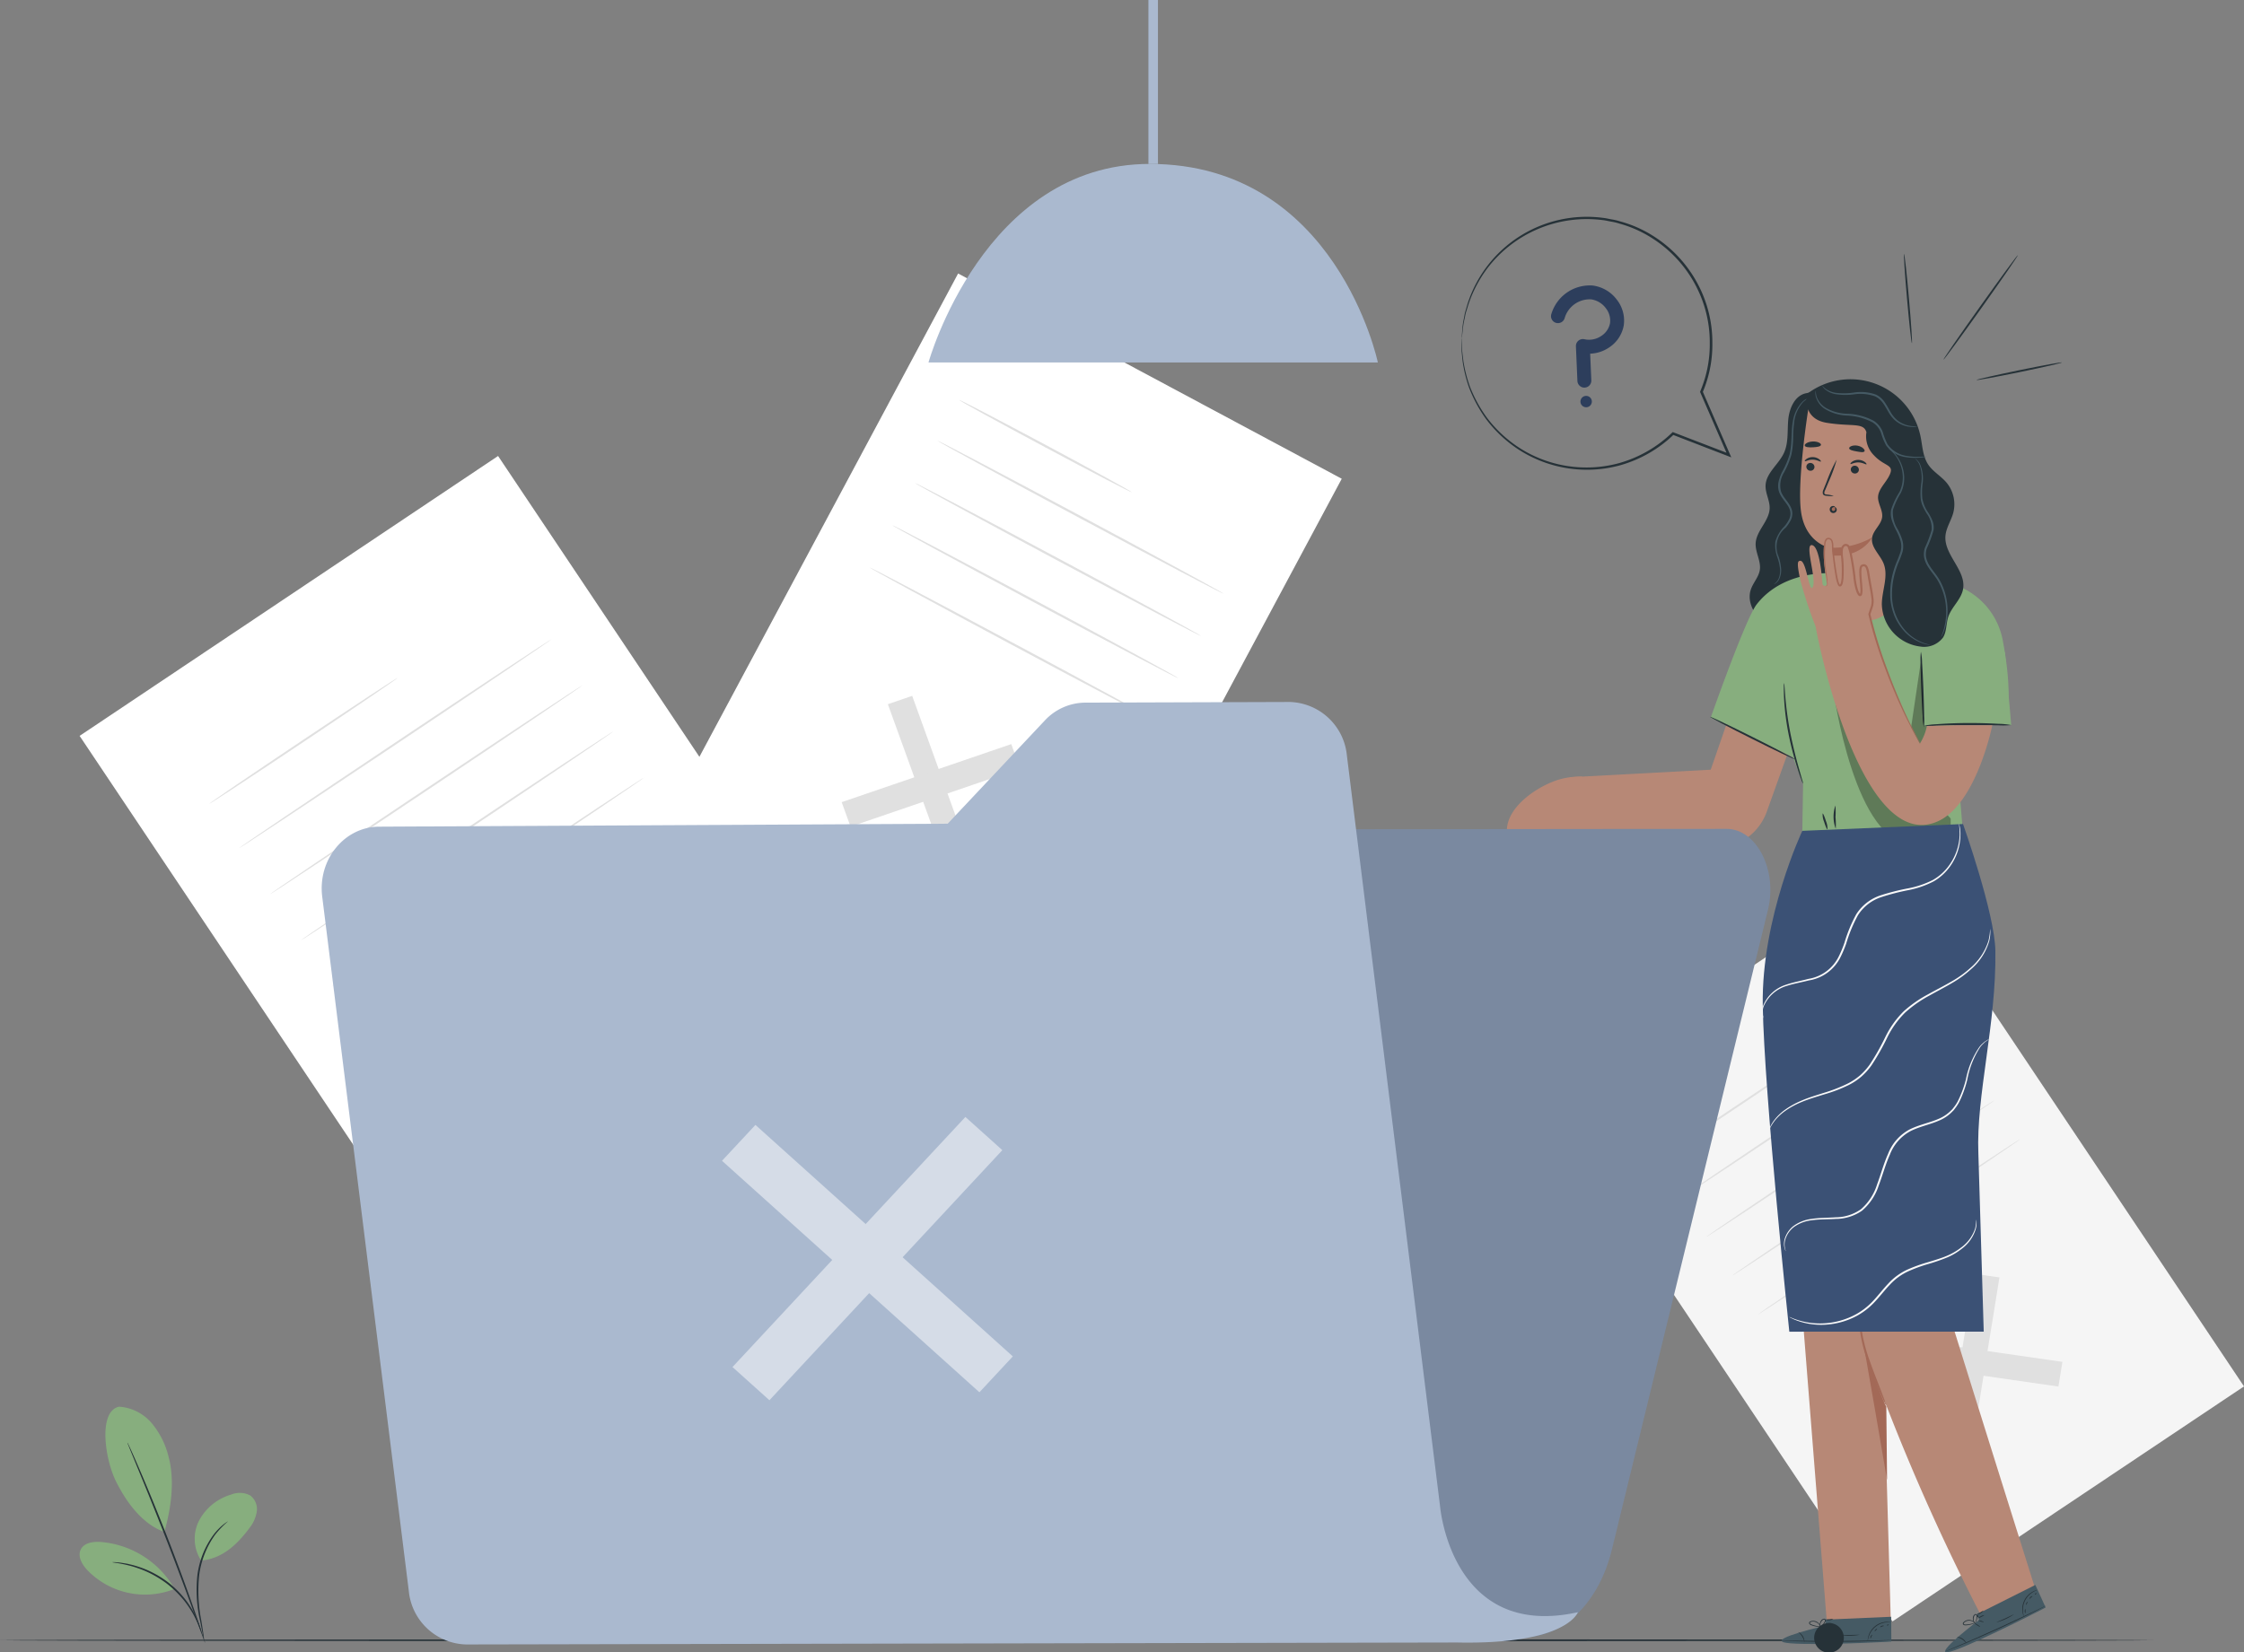 <svg xmlns="http://www.w3.org/2000/svg" width="385.159" height="283.683"><rect width="100%" height="100%" fill="#808080" stroke="none"/><g data-name="Group 25313"><g data-name="Group 25083"><g data-name="Group 25067"><path fill="#fff" d="m13.664 126.343 71.825-48.056 70.76 105.759-71.825 48.056z" data-name="Rectangle 12009"/></g><g data-name="Group 25070"><g data-name="Group 25068"><path fill="#e0e0e0" d="m119.143 179.06-.815 5.046-35.714-5.145.815-5.046z" data-name="Path 15813"/></g><g data-name="Group 25069"><path fill="#e0e0e0" d="m101.161 161.06 5.125.738-5.682 35.163-5.125-.738z" data-name="Path 15814"/></g></g><g data-name="Group 25074"><g data-name="Group 25073"><path fill="#e0e0e0" d="M68.266 116.367c.051.077-7.149 4.982-16.079 10.955s-16.215 10.756-16.266 10.679 7.147-4.981 16.081-10.956 16.212-10.758 16.264-10.678z" data-name="Path 15816"/></g></g><g data-name="Group 25076"><g data-name="Group 25075"><path fill="#e0e0e0" d="M94.686 109.735c.051.077-11.921 8.174-26.738 18.084s-26.874 17.886-26.925 17.809 11.918-8.172 26.74-18.086 26.872-17.883 26.923-17.807z" data-name="Path 15817"/></g></g><g data-name="Group 25078"><g data-name="Group 25077"><path fill="#e0e0e0" d="M99.982 117.653c.051.077-11.921 8.174-26.738 18.084s-26.874 17.886-26.925 17.809 11.918-8.172 26.74-18.086 26.872-17.883 26.923-17.807z" data-name="Path 15818"/></g></g><g data-name="Group 25080"><g data-name="Group 25079"><path fill="#e0e0e0" d="M105.278 125.571c.051.077-11.921 8.174-26.738 18.084s-26.874 17.886-26.925 17.809 11.918-8.172 26.74-18.086 26.872-17.883 26.923-17.807z" data-name="Path 15819"/></g></g><g data-name="Group 25082"><g data-name="Group 25081"><path fill="#e0e0e0" d="M110.574 133.487c.051.076-11.921 8.174-26.738 18.084s-26.874 17.886-26.925 17.809 11.918-8.172 26.74-18.086 26.872-17.882 26.923-17.807z" data-name="Path 15820"/></g></g></g><g data-name="Group 25100"><g data-name="Group 25084"><path fill="#f5f5f5" d="m265.401 189.543 60.336-40.356 59.423 88.842-60.336 40.356z" data-name="Rectangle 12010"/></g><g data-name="Group 25087"><g data-name="Group 25085"><path fill="#e0e0e0" d="m353.988 233.817-.685 4.238-29.993-4.321.685-4.238z" data-name="Path 15821"/></g><g data-name="Group 25086"><path fill="#e0e0e0" d="m338.883 218.7 4.3.62-4.772 29.531-4.3-.62z" data-name="Path 15822"/></g></g><g data-name="Group 25091"><g data-name="Group 25090"><path fill="#e0e0e0" d="M311.257 181.166c.051.076-5.989 4.206-13.489 9.222s-13.624 9.023-13.675 8.946 5.987-4.205 13.49-9.223 13.622-9.024 13.674-8.945z" data-name="Path 15824"/></g></g><g data-name="Group 25093"><g data-name="Group 25092"><path fill="#e0e0e0" d="M333.443 175.596c.051.076-10 6.887-22.44 15.21s-22.577 15.01-22.628 14.934 9.995-6.886 22.443-15.212 22.576-15.009 22.625-14.932z" data-name="Path 15825"/></g></g><g data-name="Group 25095"><g data-name="Group 25094"><path fill="#e0e0e0" d="M337.893 182.245c.051.077-10 6.888-22.44 15.21s-22.577 15.011-22.628 14.934 9.995-6.885 22.442-15.211 22.576-15.009 22.626-14.933z" data-name="Path 15826"/></g></g><g data-name="Group 25097"><g data-name="Group 25096"><path fill="#e0e0e0" d="M342.343 188.895c.051.077-10 6.887-22.441 15.21s-22.576 15.011-22.627 14.934 9.994-6.886 22.442-15.211 22.572-15.009 22.626-14.933z" data-name="Path 15827"/></g></g><g data-name="Group 25099"><g data-name="Group 25098"><path fill="#e0e0e0" d="M346.788 195.545c.051.076-10 6.887-22.44 15.21s-22.576 15.01-22.628 14.934 9.995-6.886 22.443-15.212 22.574-15.009 22.625-14.932z" data-name="Path 15828"/></g></g></g><g data-name="Group 25117"><g data-name="Group 25101"><path fill="#fff" d="m164.45 46.959 65.847 35.238-51.887 96.957-65.846-35.238z" data-name="Rectangle 12011"/></g><g data-name="Group 25104"><g data-name="Group 25102"><path fill="#e0e0e0" d="m167.17 148.78-4.177 1.43-10.6-29.308 4.177-1.43z" data-name="Path 15829"/></g><g data-name="Group 25103"><path fill="#e0e0e0" d="m173.573 127.754 1.521 4.206-29.107 9.968-1.521-4.206z" data-name="Path 15830"/></g></g><g data-name="Group 25108"><g data-name="Group 25107"><path fill="#e0e0e0" d="M194.255 84.512c-.052.1-6.729-3.374-14.912-7.75s-14.778-8-14.727-8.1 6.728 3.374 14.914 7.752 14.777 8.002 14.725 8.098z" data-name="Path 15832"/></g></g><g data-name="Group 25110"><g data-name="Group 25109"><path fill="#e0e0e0" d="M210.052 101.949c-.051.1-11.1-5.713-24.679-12.974s-24.546-13.228-24.494-13.325 11.1 5.712 24.681 12.976 24.544 13.227 24.492 13.323z" data-name="Path 15833"/></g></g><g data-name="Group 25112"><g data-name="Group 25111"><path fill="#e0e0e0" d="M206.172 109.205c-.052.1-11.1-5.713-24.679-12.975s-24.546-13.228-24.495-13.324 11.1 5.712 24.682 12.975 24.544 13.227 24.492 13.324z" data-name="Path 15834"/></g></g><g data-name="Group 25114"><g data-name="Group 25113"><path fill="#e0e0e0" d="M202.292 116.46c-.052.1-11.1-5.713-24.679-12.974s-24.547-13.228-24.495-13.325 11.1 5.712 24.681 12.976 24.544 13.227 24.493 13.323z" data-name="Path 15835"/></g></g><g data-name="Group 25116"><g data-name="Group 25115"><path fill="#e0e0e0" d="M198.411 123.716c-.051.1-11.1-5.713-24.679-12.975s-24.546-13.228-24.495-13.324 11.1 5.712 24.682 12.975 24.544 13.227 24.492 13.324z" data-name="Path 15836"/></g></g></g><path d="M197.102 0h1.654v28.161h-1.654z" data-name="Rectangle 12012" opacity=".2"/><g data-name="Group 25120"><g data-name="Group 25119"><g data-name="Group 25118"><path fill="#aab9cf" d="M159.365 62.228h77.129s-7.122-34.085-39.151-34.085c-28.485 0-37.978 34.085-37.978 34.085z" data-name="Path 15837"/></g></g><path fill="#aab9cf" d="M197.102 0h1.654v28.161h-1.654z" data-name="Rectangle 12013"/></g><g data-name="Group 25122"><g data-name="Group 25121"><path fill="#263238" d="M369.654 281.613c0 .092-82.756.166-184.818.166-102.1 0-184.836-.074-184.836-.166s82.739-.167 184.836-.167c102.062 0 184.818.075 184.818.167z" data-name="Path 15838"/></g></g><g data-name="Group 25132"><g data-name="Group 25123"><path fill="#87ae7e" d="M20.459 241.514a8.069 8.069 0 0 1 5.624 2.88 14.244 14.244 0 0 1 2.864 5.77c1.083 4.049.417 8.827-.738 12.856-4.383-1.567-7.086-6.241-8.308-8.7-1.932-3.884-3.064-12.077.558-12.807" data-name="Path 15839"/></g><g data-name="Group 25124"><path fill="#87ae7e" d="M34.516 267.927a6.886 6.886 0 0 1-.322-6.906 9.141 9.141 0 0 1 5.507-4.426 3.854 3.854 0 0 1 3.241.155 2.942 2.942 0 0 1 1.133 2.761 5.976 5.976 0 0 1-1.26 2.833c-2.132 2.885-4.724 5.287-8.3 5.583" data-name="Path 15840"/></g><g data-name="Group 25126"><g data-name="Group 25125"><path fill="#263238" d="M34.999 281.456a4.718 4.718 0 0 1-.2-.841l-.451-2.307a24.174 24.174 0 0 1-.48-7.75 14.8 14.8 0 0 1 2.875-7.183 10.05 10.05 0 0 1 1.663-1.68 6.038 6.038 0 0 1 .522-.375c.122-.081.189-.119.195-.11a15.721 15.721 0 0 0-2.209 2.3 15.265 15.265 0 0 0-2.745 7.093 26.059 26.059 0 0 0 .39 7.672c.157.979.284 1.774.356 2.325a4.579 4.579 0 0 1 .084.856z" data-name="Path 15841"/></g></g><g data-name="Group 25128"><g data-name="Group 25127"><path fill="#263238" d="M21.872 247.676a1.784 1.784 0 0 1 .177.332l.451.976c.388.85.932 2.086 1.592 3.62 1.321 3.066 3.086 7.328 4.928 12.078s3.412 9.09 4.5 12.245c.547 1.577.978 2.857 1.265 3.746l.324 1.025a1.745 1.745 0 0 1 .094.364 1.79 1.79 0 0 1-.152-.344c-.1-.26-.223-.594-.378-1.007l-1.355-3.713c-1.143-3.135-2.744-7.458-4.585-12.207s-3.573-9.018-4.843-12.1l-1.5-3.656c-.164-.409-.3-.74-.4-1a1.788 1.788 0 0 1-.118-.359z" data-name="Path 15842"/></g></g><g data-name="Group 25129"><path fill="#87ae7e" d="M29.796 272.505a16.107 16.107 0 0 0-12.5-7.766c-1.295-.094-2.854.124-3.432 1.287s.2 2.545 1.078 3.5a13.76 13.76 0 0 0 14.9 3.327" data-name="Path 15843"/></g><g data-name="Group 25131"><g data-name="Group 25130"><path fill="#263238" d="M19.269 268.208a4.062 4.062 0 0 1 .812.03 7.749 7.749 0 0 1 .946.109c.365.068.79.108 1.242.234a14.256 14.256 0 0 1 1.477.41 16.021 16.021 0 0 1 1.646.626 17.911 17.911 0 0 1 3.469 2.056 17.6 17.6 0 0 1 2.867 2.837 15.33 15.33 0 0 1 1.01 1.444 13.051 13.051 0 0 1 .751 1.337 11.838 11.838 0 0 1 .516 1.154 7.255 7.255 0 0 1 .322.9 4.165 4.165 0 0 1 .211.784c-.065.022-.376-1.1-1.24-2.736a13.906 13.906 0 0 0-.772-1.3 16.273 16.273 0 0 0-1.016-1.4 18.188 18.188 0 0 0-2.835-2.771 18.607 18.607 0 0 0-3.4-2.042 16.687 16.687 0 0 0-1.611-.642 15.082 15.082 0 0 0-1.448-.44c-1.795-.463-2.954-.524-2.947-.59z" data-name="Path 15844"/></g></g></g><g data-name="Group 25298"><g data-name="Group 25136"><g data-name="Group 25133"><path fill="#263238" d="M309.913 67.533c-1.883.434-2.8 2.6-2.978 4.523s.067 3.956-.741 5.71c-.909 1.976-3.081 3.432-3.153 5.605-.045 1.325.742 2.571.7 3.9-.062 2.177-2.282 3.822-2.4 6-.084 1.565.959 3.068.708 4.615-.2 1.2-1.133 2.154-1.529 3.308-.791 2.3.79 4.832 2.849 6.127a9.336 9.336 0 0 0 13.6-4.346c1.139-2.766.89-5.879.642-8.859q-1.156-13.932-1.719-27.9" data-name="Path 15845"/></g><g data-name="Group 25135"><g data-name="Group 25134"><path fill="#455a64" d="M304.443 100.308a2.249 2.249 0 0 0 .86-1.023 3.632 3.632 0 0 0 .22-1.563 8.711 8.711 0 0 0-.467-2.073 5.914 5.914 0 0 1-.335-2.625 6 6 0 0 1 1.526-2.621 5.834 5.834 0 0 0 .865-1.314 2.128 2.128 0 0 0 .1-1.535c-.331-1.046-1.356-1.816-1.826-3.023a3.264 3.264 0 0 1-.1-1.868 7.571 7.571 0 0 1 .618-1.676 14.379 14.379 0 0 0 1.272-3.013c.449-2.031.24-3.97.545-5.562A6.177 6.177 0 0 1 309.34 69a3.657 3.657 0 0 1 .846-.6 1.512 1.512 0 0 1 .339-.127 5.157 5.157 0 0 0-1.093.822 6.229 6.229 0 0 0-1.478 3.359 20.778 20.778 0 0 0-.178 2.587 15.811 15.811 0 0 1-.3 3.006 14.321 14.321 0 0 1-1.276 3.083 4.21 4.21 0 0 0-.5 3.287c.407 1.091 1.438 1.865 1.825 3.042a2.439 2.439 0 0 1-.119 1.76 6.092 6.092 0 0 1-.918 1.381 4.2 4.2 0 0 0-1.2 4.987 8.549 8.549 0 0 1 .427 2.13 3.659 3.659 0 0 1-.287 1.623 1.941 1.941 0 0 1-.656.808 1.053 1.053 0 0 1-.329.16z" data-name="Path 15846"/></g></g></g><path fill="#b78876" d="m299.406 115.487-5.78 16.662-24.1 1.292-4.019 8.943 25.163 2.546a9.507 9.507 0 0 0 12.582-5.579l6.715-18.745z" data-name="Path 15847"/><g data-name="Group 25141"><g data-name="Group 25139"><g data-name="Group 25137"><path fill="#b78876" d="M349.26 272.565s-17.663-56.1-18.038-57.921c-.339-1.647 6.41-42.018 7.26-52.466l-23.866.89v.174l-10.144.562 9.085 114.734h10.983l-1.089-38.065a370.668 370.668 0 0 0 16.478 36.71z" data-name="Path 15848"/></g><g data-name="Group 25138"><path fill="#a36957" d="M323.897 254.116c.01-.349-.133-12.754-.133-12.754-.137.742-4.21-10.771-4.112-11.471.051-.363 4.245 24.225 4.245 24.225z" data-name="Path 15849"/></g></g><g data-name="Group 25140"><path fill="#a36957" d="M319.188 224.44a2.591 2.591 0 0 0-.071.7 18.717 18.717 0 0 0 .015 1.9c.015.4.057.841.109 1.312s.125.973.233 1.494a25.669 25.669 0 0 0 .9 3.343c.8 2.32 1.678 4.35 2.3 5.823l.765 1.735a2.6 2.6 0 0 0 .325.618 2.561 2.561 0 0 0-.194-.671 64.953 64.953 0 0 0-.657-1.778c-.563-1.5-1.4-3.544-2.195-5.844a28.859 28.859 0 0 1-.914-3.292c-.116-.512-.191-1.006-.263-1.467s-.12-.895-.152-1.292a36.386 36.386 0 0 1-.13-1.884 2.607 2.607 0 0 0-.071-.697z" data-name="Path 15850"/></g></g><g data-name="Group 25173"><g data-name="Group 25172"><g data-name="Group 25143"><g data-name="Group 25142"><path fill="#455a64" d="M313.349 279.104v-1.032l11.249-.49.031 4.255-.694.047c-3.088.18-15.713.7-17.78.082-2.312-.692 7.194-2.862 7.194-2.862z" data-name="Path 15851"/></g></g><g data-name="Group 25145"><g data-name="Group 25144"><path fill="#263238" d="M324.782 281.579a1.015 1.015 0 0 1-.192.022l-.553.035-2.034.1a197.742 197.742 0 0 1-13.434.059l-2.034-.077-.553-.031a1.124 1.124 0 0 1-.192-.019.922.922 0 0 1 .193-.008h.554l2.035.034c1.718.029 4.092.055 6.715.044s4.995-.059 6.713-.1l2.035-.052.554-.009a1.15 1.15 0 0 1 .193.002z" data-name="Path 15852"/></g></g><g data-name="Group 25147"><g data-name="Group 25146"><path fill="#263238" d="M309.705 281.942a2.96 2.96 0 0 0-1.08-1.746 1.808 1.808 0 0 1 1.08 1.746z" data-name="Path 15853"/></g></g><g data-name="Group 25149"><g data-name="Group 25148"><path fill="#263238" d="M313.001 280.254c-.031.021-.19-.171-.354-.428s-.272-.481-.24-.5.19.172.354.428.272.48.24.5z" data-name="Path 15854"/></g></g><g data-name="Group 25151"><g data-name="Group 25150"><path fill="#263238" d="M313.906 279.772c-.025.028-.2-.089-.4-.262s-.33-.335-.3-.363.2.089.4.262.325.335.3.363z" data-name="Path 15855"/></g></g><g data-name="Group 25153"><g data-name="Group 25152"><path fill="#263238" d="M314.475 278.713a2.546 2.546 0 1 1-.586-.059 1.345 1.345 0 0 1 .586.059z" data-name="Path 15856"/></g></g><g data-name="Group 25155"><g data-name="Group 25154"><path fill="#263238" d="M314.669 277.968a1.143 1.143 0 0 1-.651.192 1.13 1.13 0 0 1-.673-.088 3.689 3.689 0 0 1 .662-.048 3.606 3.606 0 0 1 .662-.056z" data-name="Path 15857"/></g></g><g data-name="Group 25157"><g data-name="Group 25156"><path fill="#263238" d="M312.618 279.279a2.044 2.044 0 0 1-.719 0 4.2 4.2 0 0 1-.767-.165 2.1 2.1 0 0 1-.438-.18.383.383 0 0 1-.179-.222.283.283 0 0 1 .108-.288 1.317 1.317 0 0 1 1.632.38 1.281 1.281 0 0 1 .236.479.393.393 0 0 1 .02.194 2.023 2.023 0 0 0-.33-.612 1.286 1.286 0 0 0-.616-.4 1.111 1.111 0 0 0-.857.061c-.114.085-.069.219.059.294a2.162 2.162 0 0 0 .4.172 5.137 5.137 0 0 0 .742.19c.434.076.709.075.709.097z" data-name="Path 15858"/></g></g><g data-name="Group 25159"><g data-name="Group 25158"><path fill="#263238" d="M312.432 279.316a.712.712 0 0 1-.085-.5 1.185 1.185 0 0 1 .196-.529.72.72 0 0 1 .6-.368.285.285 0 0 1 .223.331.8.8 0 0 1-.121.322 2.163 2.163 0 0 1-.338.436 1.05 1.05 0 0 1-.411.293c-.012-.018.143-.13.341-.358a2.52 2.52 0 0 0 .3-.433c.1-.152.165-.425-.016-.458-.18-.016-.363.164-.472.308a1.17 1.17 0 0 0-.2.468 2.618 2.618 0 0 0-.017.488z" data-name="Path 15859"/></g></g><g data-name="Group 25161"><g data-name="Group 25160"><path fill="#263238" d="M324.543 278.518c0 .025-.321-.03-.827.032a3.508 3.508 0 0 0-2.923 2.347c-.169.481-.184.8-.21.8a.673.673 0 0 1 0-.226 2.939 2.939 0 0 1 .12-.6 3.4 3.4 0 0 1 3.005-2.413 2.91 2.91 0 0 1 .615.014.658.658 0 0 1 .22.046z" data-name="Path 15860"/></g></g><g data-name="Group 25163"><g data-name="Group 25162"><path fill="#263238" d="M319.155 280.687a9.2 9.2 0 0 1-3.271.017c0-.039.735.009 1.636 0s1.631-.056 1.635-.017z" data-name="Path 15861"/></g></g><g data-name="Group 25165"><g data-name="Group 25164"><path fill="#263238" d="M321.343 280.664c.027.027-.059.155-.133.323s-.115.317-.153.315-.059-.177.029-.37.238-.295.257-.268z" data-name="Path 15862"/></g></g><g data-name="Group 25167"><g data-name="Group 25166"><path fill="#263238" d="M322.171 279.632c.027.026-.045.143-.16.261s-.231.192-.258.166.045-.143.161-.261.229-.192.257-.166z" data-name="Path 15863"/></g></g><g data-name="Group 25169"><g data-name="Group 25168"><path fill="#263238" d="M323.352 279.158c-.008.038-.156.037-.32.1s-.283.147-.312.122.063-.181.268-.25.375-.007.364.028z" data-name="Path 15864"/></g></g><g data-name="Group 25171"><g data-name="Group 25170"><path fill="#263238" d="M324.193 278.933c.014.035-.05.092-.143.129s-.179.037-.192 0 .05-.093.143-.129.179-.035.192 0z" data-name="Path 15865"/></g></g></g></g><g data-name="Group 25205"><g data-name="Group 25204"><g data-name="Group 25175"><g data-name="Group 25174"><path fill="#455a64" d="m339.706 278.112-.427-.94 10.064-5.055 1.771 3.869-.614.327c-2.743 1.429-14.047 7.076-16.186 7.358-2.388.316 5.392-5.559 5.392-5.559z" data-name="Path 15866"/></g></g><g data-name="Group 25177"><g data-name="Group 25176"><path fill="#263238" d="M351.15 275.687a1.08 1.08 0 0 1-.167.1l-.489.259-1.817.919c-1.539.766-3.68 1.8-6.068 2.881s-4.574 2.02-6.163 2.676l-1.888.763-.517.2a1.071 1.071 0 0 1-.183.061 1.044 1.044 0 0 1 .173-.086l.507-.222 1.871-.8c1.579-.677 3.755-1.626 6.144-2.71s4.532-2.1 6.082-2.844l1.835-.881.5-.235a.913.913 0 0 1 .18-.081z" data-name="Path 15867"/></g></g><g data-name="Group 25179"><g data-name="Group 25178"><path fill="#263238" d="M337.543 282.193a4.623 4.623 0 0 0-.747-.727 4.559 4.559 0 0 0-.953-.423 1.807 1.807 0 0 1 1.7 1.15z" data-name="Path 15868"/></g></g><g data-name="Group 25181"><g data-name="Group 25180"><path fill="#263238" d="M339.86 279.304c-.021.031-.244-.079-.5-.246s-.445-.327-.424-.359.243.079.5.246.444.327.424.359z" data-name="Path 15869"/></g></g><g data-name="Group 25183"><g data-name="Group 25182"><path fill="#263238" d="M340.487 278.493c-.011.036-.221 0-.468-.077s-.438-.17-.427-.206.221 0 .468.077.439.17.427.206z" data-name="Path 15870"/></g></g><g data-name="Group 25185"><g data-name="Group 25184"><path fill="#263238" d="M340.573 277.294c.016.034-.209.173-.5.309a1.315 1.315 0 0 1-.559.186c-.016-.034.209-.172.5-.309a1.332 1.332 0 0 1 .559-.186z" data-name="Path 15871"/></g></g><g data-name="Group 25187"><g data-name="Group 25186"><path fill="#263238" d="M340.443 276.535c.026.025-.181.259-.515.441a1.13 1.13 0 0 1-.65.2 3.754 3.754 0 0 1 .585-.315 3.545 3.545 0 0 1 .58-.326z" data-name="Path 15872"/></g></g><g data-name="Group 25189"><g data-name="Group 25188"><path fill="#263238" d="M339.111 278.571a2.076 2.076 0 0 1-.657.293 4.167 4.167 0 0 1-.767.162 2.085 2.085 0 0 1-.474.017.388.388 0 0 1-.254-.13.284.284 0 0 1-.02-.307 1.32 1.32 0 0 1 1.645-.322 1.3 1.3 0 0 1 .412.34c.077.1.1.165.1.169a2.034 2.034 0 0 0-.552-.423 1.3 1.3 0 0 0-.724-.11 1.116 1.116 0 0 0-.757.407c-.069.124.027.228.174.245a2.237 2.237 0 0 0 .44-.01 4.959 4.959 0 0 0 .754-.13c.421-.109.671-.221.68-.201z" data-name="Path 15873"/></g></g><g data-name="Group 25191"><g data-name="Group 25190"><path fill="#263238" d="M338.956 278.68a.7.7 0 0 1-.282-.42 1.192 1.192 0 0 1-.038-.56.723.723 0 0 1 .394-.581c.161-.049.536.274.562.395s-.19.058-.2.159a2.191 2.191 0 0 1-.129.537 1.036 1.036 0 0 1-.255.435c-.019-.011.077-.177.164-.466a2.47 2.47 0 0 0 .1-.518c.027-.179-.024-.455-.2-.411s-.264.3-.3.474a1.187 1.187 0 0 0 .007.51 2.517 2.517 0 0 0 .177.446z" data-name="Path 15874"/></g></g><g data-name="Group 25193"><g data-name="Group 25192"><path fill="#263238" d="M349.677 272.987c.008.024-.3.1-.74.368a3.5 3.5 0 0 0-1.706 3.338c.043.508.161.808.137.816a.64.64 0 0 1-.094-.206 2.942 2.942 0 0 1-.138-.6 3.4 3.4 0 0 1 1.753-3.432 2.9 2.9 0 0 1 .567-.239.639.639 0 0 1 .221-.045z" data-name="Path 15875"/></g></g><g data-name="Group 25195"><g data-name="Group 25194"><path fill="#263238" d="M345.651 277.178a9.154 9.154 0 0 1-2.976 1.356c-.013-.037.673-.293 1.492-.668s1.464-.722 1.484-.688z" data-name="Path 15876"/></g></g><g data-name="Group 25197"><g data-name="Group 25196"><path fill="#263238" d="M347.643 276.258c.036.014.009.166.011.35s.025.335-.011.349-.126-.137-.125-.349.091-.364.125-.35z" data-name="Path 15877"/></g></g><g data-name="Group 25199"><g data-name="Group 25198"><path fill="#263238" d="M347.97 274.98c.035.013.017.149-.04.3s-.131.27-.166.257-.018-.149.039-.3.132-.27.167-.257z" data-name="Path 15878"/></g></g><g data-name="Group 25201"><g data-name="Group 25200"><path fill="#263238" d="M348.853 274.063c.009.038-.127.1-.253.219s-.2.249-.235.238-.016-.19.142-.337.342-.156.346-.12z" data-name="Path 15879"/></g></g><g data-name="Group 25203"><g data-name="Group 25202"><path fill="#263238" d="M349.529 273.513c.026.027-.008.106-.078.177s-.148.107-.175.081.008-.105.078-.176.148-.108.175-.082z" data-name="Path 15880"/></g></g></g></g><g data-name="Group 25228"><g data-name="Group 25218"><g data-name="Group 25217"><g data-name="Group 25210"><g data-name="Group 25209"><g data-name="Group 25208"><g data-name="Group 25207"><g data-name="Group 25206"><path fill="#87ae7e" d="m336.935 143.187-1.874-22.856 9.623.171s.446-3.37-.972-10.762a12.478 12.478 0 0 0-7.274-8.965v-.061l-.293-.077a27.5 27.5 0 0 0-8.814-2.3l-11.811.137s-9.023-1.126-14.017 5.306c-1.924 2.478-7.877 19.436-7.877 19.436l14.177 6.828-1.349-9.4s.268 6.818 1.138 8.979c.485 1.2 1.888 4.94 1.888 4.94l-.183 11.278z" data-name="Path 15881"/></g></g></g></g></g><g data-name="Group 25211"><path fill="#87ae7e" d="m330.418 117.015-1.753 7.469h16.539l-1.088-12.522z" data-name="Path 15882"/></g><g data-name="Group 25213"><g data-name="Group 25212"><path fill="#263238" d="M345.204 124.487a12.333 12.333 0 0 0-2.189-.217c-1.355-.079-3.231-.146-5.3-.137s-3.949.1-5.3.207a11.765 11.765 0 0 0-2.184.27 14.837 14.837 0 0 0 2.2-.012c1.354-.042 3.224-.09 5.291-.1s3.938.016 5.293.03a14.078 14.078 0 0 0 2.189-.041z" data-name="Path 15883"/></g></g><g data-name="Group 25215"><g data-name="Group 25214"><path fill="#263238" d="M329.705 111.9a9.925 9.925 0 0 0-.055 1.9c.013 1.172.055 2.79.124 4.576s.153 3.4.231 4.573a9.791 9.791 0 0 0 .2 1.89 9.93 9.93 0 0 0 .055-1.9c-.012-1.172-.055-2.79-.124-4.577s-.153-3.4-.231-4.572a9.79 9.79 0 0 0-.2-1.89z" data-name="Path 15884"/></g></g><g data-name="Group 25216" opacity=".3"><path d="M314.655 118.369s3.677 27.256 14.01 26.534c0 0 4.653-.055 6.149-3.147v-1.218z" data-name="Path 15885"/></g></g></g><g data-name="Group 25219" opacity=".3"><path d="m329.705 113.507-1.978 13.361 1.281 2.344 2.108-4.584-.892-.021z" data-name="Path 15886"/></g><g data-name="Group 25221"><g data-name="Group 25220"><path fill="#263238" d="M309.481 134.561a2.766 2.766 0 0 1-.28-.638 39.13 39.13 0 0 1-.621-1.789 54.157 54.157 0 0 1-1.581-6.048 43.433 43.433 0 0 1-.784-6.205c-.039-.8-.051-1.447-.039-1.895a2.807 2.807 0 0 1 .048-.7c.053 0 .089.987.226 2.574a57.4 57.4 0 0 0 .876 6.156 77.913 77.913 0 0 0 1.48 6.044q.3 1.068.519 1.817a2.871 2.871 0 0 1 .156.684z" data-name="Path 15887"/></g></g><g data-name="Group 25223"><g data-name="Group 25222"><path fill="#263238" d="M313.659 142.393c-.088.027-.344-.561-.571-1.313a3.18 3.18 0 0 1-.253-1.41c.089-.027.344.561.572 1.313a3.187 3.187 0 0 1 .252 1.41z" data-name="Path 15888"/></g></g><g data-name="Group 25225"><g data-name="Group 25224"><path fill="#263238" d="M315.088 142.287a5.9 5.9 0 0 1-.059-3.995 13.352 13.352 0 0 1 .014 2 13.47 13.47 0 0 1 .045 1.995z" data-name="Path 15889"/></g></g><g data-name="Group 25227"><g data-name="Group 25226"><path fill="#263238" d="M308.091 130.358c-.041.082-3.341-1.483-7.368-3.5s-7.262-3.711-7.22-3.794 3.339 1.483 7.369 3.5 7.26 3.712 7.219 3.794z" data-name="Path 15890"/></g></g></g><g data-name="Group 25277"><g data-name="Group 25259"><g data-name="Group 25258"><g data-name="Group 25257"><g data-name="Group 25256"><g data-name="Group 25255"><g data-name="Group 25231"><g data-name="Group 25230"><g data-name="Group 25229"><path fill="#b78876" d="M313.905 100.687c.073-3.239.092-6.651.092-6.651s-4.155-.8-4.879-6.267c-.69-5.213 1.241-17.446 1.241-17.446 6.068-2.294 12.375-.214 16.533 4.7l-1.032 26.3a5.645 5.645 0 0 1-6.109 5.228 5.963 5.963 0 0 1-5.846-5.864z" data-name="Path 15891"/></g></g></g><g data-name="Group 25239"><g data-name="Group 25234"><g data-name="Group 25233"><g data-name="Group 25232"><path fill="#263238" d="M310.043 80.099a.7.7 0 0 0 .655.721.667.667 0 0 0 .736-.611.7.7 0 0 0-.654-.722.669.669 0 0 0-.737.612z" data-name="Path 15892"/></g></g></g><g data-name="Group 25238"><g data-name="Group 25237"><g data-name="Group 25236"><g data-name="Group 25235"><path fill="#263238" d="M309.783 79.181c.085.093.624-.284 1.375-.263s1.292.411 1.376.321c.041-.039-.043-.206-.279-.387a1.912 1.912 0 0 0-1.1-.37 1.848 1.848 0 0 0-1.1.323c-.231.172-.312.334-.272.376z" data-name="Path 15893"/></g></g></g></g></g><g data-name="Group 25247"><g data-name="Group 25242"><g data-name="Group 25241"><g data-name="Group 25240"><path fill="#263238" d="M317.666 80.573a.7.7 0 0 0 .655.722.668.668 0 0 0 .736-.611.7.7 0 0 0-.654-.722.669.669 0 0 0-.737.611z" data-name="Path 15894"/></g></g></g><g data-name="Group 25246"><g data-name="Group 25245"><g data-name="Group 25244"><g data-name="Group 25243"><path fill="#263238" d="M317.616 79.656c.084.094.624-.284 1.374-.263s1.292.412 1.376.322c.041-.04-.042-.206-.278-.388a1.926 1.926 0 0 0-1.1-.37 1.841 1.841 0 0 0-1.1.324c-.231.171-.314.334-.272.375z" data-name="Path 15895"/></g></g></g></g></g><g data-name="Group 25251"><g data-name="Group 25250"><g data-name="Group 25249"><g data-name="Group 25248"><path fill="#263238" d="M314.743 85.158a4.912 4.912 0 0 0-1.214-.252c-.192-.025-.372-.067-.4-.2a.98.98 0 0 1 .142-.566q.289-.688.605-1.446a24.95 24.95 0 0 0 1.373-3.788 25.149 25.149 0 0 0-1.674 3.669c-.2.508-.4.992-.582 1.456a1.114 1.114 0 0 0-.119.75.483.483 0 0 0 .309.288 1.285 1.285 0 0 0 .324.054 4.92 4.92 0 0 0 1.236.035z" data-name="Path 15896"/></g></g></g></g><g data-name="Group 25254"><g data-name="Group 25253"><g data-name="Group 25252"><path fill="#a36957" d="M313.997 94.035a13.849 13.849 0 0 0 7.341-1.757s-1.866 3.694-7.3 3.044z" data-name="Path 15897"/></g></g></g></g></g></g></g></g><g data-name="Group 25261"><g data-name="Group 25260"><path fill="#263238" d="M320.021 77.487c-.155.235-.726.131-1.366.015s-1.208-.242-1.265-.517.6-.629 1.452-.465 1.335.747 1.179.967z" data-name="Path 15898"/></g></g><g data-name="Group 25263"><g data-name="Group 25262"><path fill="#263238" d="M312.55 76.387c-.058.274-.67.374-1.376.41s-1.324-.015-1.407-.282.512-.68 1.362-.717 1.481.322 1.421.589z" data-name="Path 15899"/></g></g><g data-name="Group 25264"><path fill="#a36957" d="M314.757 86.956a.381.381 0 0 0-.416.19.427.427 0 1 0 .256-.2" data-name="Path 15900"/></g><g data-name="Group 25266"><g data-name="Group 25265"><path fill="#263238" d="M314.933 87.03c.034-.03-.12-.215-.448-.143a.569.569 0 0 0-.411.4.643.643 0 0 0 .226.68.631.631 0 0 0 .72.005.54.54 0 0 0 .231-.534c-.066-.338-.315-.391-.322-.345-.029.043.087.16.065.359a.289.289 0 0 1-.153.236.33.33 0 0 1-.325-.014.342.342 0 0 1-.115-.31.327.327 0 0 1 .173-.238c.178-.097.336-.05.359-.096z" data-name="Path 15901"/></g></g><g data-name="Group 25276"><g data-name="Group 25267"><path fill="#263238" d="M324.376 81.448c-.648 1.5-2.228 2.658-2.009 4.278.141 1.046.812 2.021.682 3.068-.164 1.315-1.531 2.227-1.724 3.538-.237 1.608 1.327 2.858 1.952 4.359.91 2.185-.254 4.643-.281 7.01a7.517 7.517 0 0 0 6.655 7.311 4.06 4.06 0 0 0 3.866-1.577c.625-1.036.5-2.352.875-3.5.559-1.713 2.192-2.967 2.536-4.736.628-3.225-3.27-5.894-3.013-9.169.109-1.4.973-2.621 1.341-3.976a5.823 5.823 0 0 0-1.144-5.181c-.962-1.144-2.357-1.9-3.177-3.146-.929-1.417-.961-3.215-1.311-4.873a12.276 12.276 0 0 0-19.5-7.191s-.931 4.22 3.4 4.925 6.339-.108 6.827 1.628a4.594 4.594 0 0 0 1.3 3.966c1.792 1.934 3.475 1.529 2.725 3.266z" data-name="Path 15902"/></g><g data-name="Group 25269"><g data-name="Group 25268"><path fill="#455a64" d="M331.288 110.717a1.773 1.773 0 0 1-.395-.042 5.833 5.833 0 0 1-1.1-.3 7.769 7.769 0 0 1-3.352-2.481 8.768 8.768 0 0 1-1.424-2.536 10.152 10.152 0 0 1-.583-3.287 13.418 13.418 0 0 1 .462-3.657 15.981 15.981 0 0 1 .613-1.852 18.555 18.555 0 0 0 .7-1.839 3.472 3.472 0 0 0-.006-1.878 10.277 10.277 0 0 0-.729-1.753 11.871 11.871 0 0 1-.746-1.735 3.749 3.749 0 0 1-.134-1.84 13.061 13.061 0 0 1 1.42-3.015 5.741 5.741 0 0 0 .58-2.728 6.454 6.454 0 0 0-1.428-3.777 11.576 11.576 0 0 0-1.088-1.059 4.427 4.427 0 0 1 1.186.975 6.414 6.414 0 0 1 1.565 3.851 5.914 5.914 0 0 1-.566 2.858 13.219 13.219 0 0 0-1.367 2.953 5.392 5.392 0 0 0 .871 3.372 10.443 10.443 0 0 1 .756 1.811 3.8 3.8 0 0 1 .008 2.051 18.284 18.284 0 0 1-.717 1.876 15.8 15.8 0 0 0-.605 1.813 13.224 13.224 0 0 0-.47 3.568 9.235 9.235 0 0 0 1.884 5.682 7.894 7.894 0 0 0 3.215 2.506c.905.37 1.458.425 1.45.463z" data-name="Path 15903"/></g></g><g data-name="Group 25271"><g data-name="Group 25270"><path fill="#455a64" d="M330.651 78.408a4.536 4.536 0 0 1-.954.142 9.942 9.942 0 0 1-2.638-.07 5.008 5.008 0 0 1-3.327-2.019 10.821 10.821 0 0 1-.874-2.149 3.545 3.545 0 0 0-1.458-1.8 10.381 10.381 0 0 0-4.491-1.172 7.8 7.8 0 0 1-3.732-1.163 3.7 3.7 0 0 1-1.528-2.138 2.287 2.287 0 0 1-.049-.722.735.735 0 0 1 .052-.247 4.74 4.74 0 0 0 .123.937 3.688 3.688 0 0 0 1.537 1.977 7.781 7.781 0 0 0 3.633 1.05 10.421 10.421 0 0 1 4.636 1.2 3.86 3.86 0 0 1 1.582 1.962 11.006 11.006 0 0 0 .827 2.1 4.839 4.839 0 0 0 3.115 1.954 11.207 11.207 0 0 0 2.584.171 6.377 6.377 0 0 1 .962-.013z" data-name="Path 15904"/></g></g><g data-name="Group 25273"><g data-name="Group 25272"><path fill="#455a64" d="M329.062 73.193a1.949 1.949 0 0 1-.75.111 4.6 4.6 0 0 1-3.212-1.283 6.1 6.1 0 0 1-.993-1.325c-.578-.974-1.133-2.175-2.33-2.671a7.648 7.648 0 0 0-3.588-.316 11 11 0 0 1-3.061-.025 3.817 3.817 0 0 1-1.89-.848 2.146 2.146 0 0 1-.376-.422.925.925 0 0 1-.1-.173c.026-.021.179.2.554.495a3.932 3.932 0 0 0 1.846.715 11.528 11.528 0 0 0 3-.048 7.7 7.7 0 0 1 3.748.317 3.69 3.69 0 0 1 1.533 1.267 16.986 16.986 0 0 1 .932 1.552 6.037 6.037 0 0 0 .923 1.284 4.413 4.413 0 0 0 1.1.813 4.757 4.757 0 0 0 1.918.536c.475.029.742-.008.746.021z" data-name="Path 15905"/></g></g><g data-name="Group 25275"><g data-name="Group 25274"><path fill="#455a64" d="M333.199 109.335c-.032-.015.171-.427.408-1.215a11.052 11.052 0 0 0 .427-3.432 10.562 10.562 0 0 0-1.366-4.889c-.468-.838-1.18-1.585-1.759-2.506a4.525 4.525 0 0 1-.645-1.546 3.5 3.5 0 0 1 .141-1.728 20.14 20.14 0 0 0 1.141-3.053 4.212 4.212 0 0 0-.831-2.776 13.077 13.077 0 0 1-.686-1.272 4.63 4.63 0 0 1-.362-1.337 11.88 11.88 0 0 1 .073-2.442 6.454 6.454 0 0 0-.3-3.4 3.077 3.077 0 0 0-.755-1s.029.007.077.036a1.281 1.281 0 0 1 .2.146 2.371 2.371 0 0 1 .591.763 6.343 6.343 0 0 1 .422 3.479 12.015 12.015 0 0 0-.033 2.388 6.075 6.075 0 0 0 1.038 2.487 8.344 8.344 0 0 1 .7 1.36 3.23 3.23 0 0 1 .193 1.617 19 19 0 0 1-1.146 3.108 3.169 3.169 0 0 0-.133 1.568 4.238 4.238 0 0 0 .6 1.433c.549.885 1.265 1.647 1.748 2.526a10.566 10.566 0 0 1 1.335 5.037 10.377 10.377 0 0 1-.538 3.477 7.669 7.669 0 0 1-.369.884 1.224 1.224 0 0 1-.171.287z" data-name="Path 15906"/></g></g></g></g><g data-name="Group 25287"><g data-name="Group 25278"><path fill="#3b5175" d="M307.118 228.636s-4.312-40.877-4.56-55.982 6.791-30.007 6.791-30.007l27.586-1.167s5.452 15.326 5.55 21.763c.189 12.51-3.324 24.864-2.919 34.788l.922 30.6" data-name="Path 15907"/></g><g data-name="Group 25280"><g data-name="Group 25279"><path fill="#fafafa" d="M341.411 178.387a3.731 3.731 0 0 1-.45.341l-.252.178c-.086.073-.17.165-.267.258a4.089 4.089 0 0 0-.614.687 15.258 15.258 0 0 0-2.158 5.472 18.47 18.47 0 0 1-1.4 3.889 7.07 7.07 0 0 1-.612.968c-.12.153-.229.318-.361.466l-.424.424a6.857 6.857 0 0 1-2.075 1.331c-1.544.677-3.288 1-4.88 1.8a7.708 7.708 0 0 0-3.54 4.036c-.777 1.734-1.248 3.556-1.9 5.256a9.517 9.517 0 0 1-2.88 4.367 7.9 7.9 0 0 1-4.514 1.415c-1.485.087-2.861.044-4.094.231a6.468 6.468 0 0 0-3.088 1.165 4.3 4.3 0 0 0-1.434 2.021 3.016 3.016 0 0 0-.107 1.569c.071.36.172.532.149.541a1.639 1.639 0 0 1-.215-.525 2.986 2.986 0 0 1 .048-1.624 4.385 4.385 0 0 1 1.443-2.127 6.6 6.6 0 0 1 3.169-1.253c1.256-.205 2.647-.176 4.111-.274a7.65 7.65 0 0 0 4.346-1.383 9.266 9.266 0 0 0 2.761-4.238c.637-1.681 1.105-3.506 1.9-5.278a8.016 8.016 0 0 1 3.7-4.19c1.656-.822 3.4-1.134 4.9-1.788a6.591 6.591 0 0 0 2-1.264l.408-.4c.127-.14.232-.3.348-.444a6.735 6.735 0 0 0 .6-.93 18.475 18.475 0 0 0 1.412-3.821 14.854 14.854 0 0 1 2.284-5.488 4.075 4.075 0 0 1 .649-.681c.1-.09.192-.18.282-.25l.265-.167a3.522 3.522 0 0 1 .49-.29z" data-name="Path 15908"/></g></g><g data-name="Group 25282"><g data-name="Group 25281"><path fill="#fafafa" d="M341.581 159.467a3.5 3.5 0 0 1 .036.547 6.752 6.752 0 0 1-.192 1.564 10.109 10.109 0 0 1-3.116 4.819 18.492 18.492 0 0 1-3.231 2.359c-1.235.734-2.6 1.432-4 2.221a20.926 20.926 0 0 0-4.089 2.875 15.792 15.792 0 0 0-3.1 4.353 40.189 40.189 0 0 1-2.686 4.731 11.334 11.334 0 0 1-1.751 1.936 11.046 11.046 0 0 1-2.082 1.387 25.822 25.822 0 0 1-4.286 1.643c-1.369.423-2.646.8-3.762 1.265a14.752 14.752 0 0 0-2.869 1.537 8.929 8.929 0 0 0-1.8 1.661 8.621 8.621 0 0 0-1.081 1.8 3.384 3.384 0 0 1 .178-.519 6.34 6.34 0 0 1 .8-1.357 8.758 8.758 0 0 1 1.794-1.732 14.547 14.547 0 0 1 2.887-1.6c1.125-.488 2.408-.878 3.77-1.312a26 26 0 0 0 4.226-1.651 10.852 10.852 0 0 0 2.018-1.356 11.146 11.146 0 0 0 1.693-1.886 40.805 40.805 0 0 0 2.656-4.7 16.01 16.01 0 0 1 3.167-4.433 20.982 20.982 0 0 1 4.162-2.9c1.41-.787 2.775-1.474 4.008-2.192a18.56 18.56 0 0 0 3.211-2.295 10.207 10.207 0 0 0 3.15-4.678 9.906 9.906 0 0 0 .289-2.087z" data-name="Path 15909"/></g></g><g data-name="Group 25284"><g data-name="Group 25283"><path fill="#fafafa" d="M302.698 174.819c-.006 0-.025-.039-.056-.124a2.969 2.969 0 0 1-.125-.381 3.064 3.064 0 0 1 .065-1.535 6.276 6.276 0 0 1 4.055-3.739c1.135-.39 2.423-.625 3.766-.977a7.052 7.052 0 0 0 5.218-3.883 19.686 19.686 0 0 0 .956-2.3 25.089 25.089 0 0 1 2.03-4.91 7.842 7.842 0 0 1 4.177-3.247 38.113 38.113 0 0 1 4.793-1.214 15.882 15.882 0 0 0 4.167-1.42 8.715 8.715 0 0 0 2.82-2.54 9.522 9.522 0 0 0 1.792-5.187 14.752 14.752 0 0 0-.136-2.046 6.745 6.745 0 0 1 .266 2.049 9.459 9.459 0 0 1-1.73 5.321 8.908 8.908 0 0 1-2.877 2.645 15.966 15.966 0 0 1-4.236 1.477 38.965 38.965 0 0 0-4.747 1.221 7.525 7.525 0 0 0-4.008 3.119 25.124 25.124 0 0 0-2.005 4.842 19.891 19.891 0 0 1-.981 2.337 7.323 7.323 0 0 1-5.432 4c-1.361.344-2.642.564-3.761.933a6.205 6.205 0 0 0-4.005 3.553 3.135 3.135 0 0 0-.123 1.484c.074.341.131.517.117.522z" data-name="Path 15910"/></g></g><g data-name="Group 25286"><g data-name="Group 25285"><path fill="#fafafa" d="M339.209 209.387a1.869 1.869 0 0 1 .044.4 4.29 4.29 0 0 1-.118 1.156 6.579 6.579 0 0 1-2.42 3.459 10.788 10.788 0 0 1-2.539 1.507 33.658 33.658 0 0 1-3.188 1.1 26.287 26.287 0 0 0-3.463 1.264 10.013 10.013 0 0 0-3.151 2.3c-.934.978-1.74 2.047-2.634 2.99a12.043 12.043 0 0 1-2.951 2.31 12.964 12.964 0 0 1-6.089 1.583 12.068 12.068 0 0 1-4.191-.7 7.751 7.751 0 0 1-1.064-.456 1.844 1.844 0 0 1-.352-.195 1.778 1.778 0 0 1 .38.134 10.706 10.706 0 0 0 1.077.394 12.641 12.641 0 0 0 4.146.583 12.931 12.931 0 0 0 5.947-1.612 11.836 11.836 0 0 0 2.863-2.265c.876-.929 1.678-2 2.631-3a10.256 10.256 0 0 1 3.253-2.363 25.9 25.9 0 0 1 3.512-1.263c1.132-.344 2.208-.664 3.171-1.064a10.733 10.733 0 0 0 2.5-1.437 6.614 6.614 0 0 0 2.441-3.307 7.722 7.722 0 0 0 .195-1.518z" data-name="Path 15911"/></g></g></g><g data-name="Group 25290"><path fill="#b78876" d="m336.064 124.511-5.333.126a8.728 8.728 0 0 1-1.207 3.026 92.1 92.1 0 0 1-8.777-22.284c.126-.416.274-.877.459-1.392a5.916 5.916 0 0 0-.071-2.344c-.149-.928-.409-2.177-.487-2.755-.238-1.762-.521-2.038-1.136-1.839-.836.271.343 4.947-.342 5.048-.368.055-.818-1.547-.949-2.862s-.725-5.358-1.159-5.627c-.637-.395-1.193.23-1.032 1.539.163 1.325.369 5.275-.326 5.329s-1.259-6.651-1.259-6.651.108-1.459-.7-1.424c-1.451.063-.318 7.131-.193 7.8.087.466-.667.551-.733.046-.069-.521-.419-6.7-1.9-6.654-1.133.038.878 5.824.242 7.165s-1.079-4.555-2.161-4.474c-.4.03-.7.109.04 3.446a74.97 74.97 0 0 0 2.588 7.82c1.715 9.252 9.244 38.85 21.046 33.432 6.6-3.031 9.284-16.468 9.284-16.468z" data-name="Path 15912"/><g data-name="Group 25289"><g data-name="Group 25288"><path fill="#a36957" d="M313.304 100.654a.353.353 0 0 0 .153-.021.342.342 0 0 0 .241-.37c-.015-.4-.077-.976-.169-1.725a24.5 24.5 0 0 1-.295-2.728c-.009-.536.005-1.112.036-1.722a5.94 5.94 0 0 1 .093-.923c.05-.289.244-.621.468-.582l.025.005h.011c.228-.01.406.167.479.439a2.52 2.52 0 0 1 .084.857v.02a51.738 51.738 0 0 0 .685 5.346c.051.239.1.48.179.723a3.619 3.619 0 0 0 .133.367 1.126 1.126 0 0 0 .109.189.346.346 0 0 0 .267.168.478.478 0 0 0 .4-.336 1.96 1.96 0 0 0 .12-.393 5.987 5.987 0 0 0 .1-.782 23.243 23.243 0 0 0-.043-3.2 7.3 7.3 0 0 1-.066-1.6.879.879 0 0 1 .315-.6.347.347 0 0 1 .275-.035.667.667 0 0 1 .152.066.215.215 0 0 1 .071.1 8.008 8.008 0 0 1 .444 1.609c.113.567.212 1.144.3 1.728s.173 1.175.243 1.77a12.241 12.241 0 0 0 .295 1.821 6.091 6.091 0 0 0 .289.905 1.653 1.653 0 0 0 .263.453.382.382 0 0 0 .384.139.411.411 0 0 0 .261-.287 3.16 3.16 0 0 0 .068-1c-.014-.318-.04-.632-.067-.946-.046-.539-.1-1.073-.115-1.6a5.3 5.3 0 0 1 .019-.77 1.186 1.186 0 0 1 .078-.334.292.292 0 0 1 .061-.1c.01-.011.017-.006.025-.016l.083-.024c.425-.175.566.416.679.892.1.5.161 1.01.261 1.515.168 1.008.383 2.01.5 2.974a3.443 3.443 0 0 1-.056 1.378l-.45 1.373-.013.041.01.043a74.048 74.048 0 0 0 2.864 9.258c1.014 2.732 2.027 5.093 2.922 7.024s1.692 3.422 2.245 4.438l.666 1.145a2.639 2.639 0 0 0 .248.384 2.8 2.8 0 0 0-.2-.413l-.617-1.17c-.521-1.031-1.29-2.531-2.152-4.472s-1.852-4.3-2.842-7.036a76.152 76.152 0 0 1-2.8-9.227v.084l.449-1.355a3.713 3.713 0 0 0 .078-1.532c-.114-1-.323-1.974-.491-2.988-.1-.5-.159-1.015-.262-1.539a3.023 3.023 0 0 0-.262-.793.687.687 0 0 0-.858-.376l-.108.03a.556.556 0 0 0-.145.082.63.63 0 0 0-.162.228 1.581 1.581 0 0 0-.107.437 5.735 5.735 0 0 0-.022.826c.019.543.071 1.08.117 1.618.026.313.052.624.066.93a3.007 3.007 0 0 1-.048.861c-.016.067-.047.054-.011.087v.024-.007a.051.051 0 0 1 0-.022c0-.006.017-.028.009-.03a.089.089 0 0 1-.038-.035 1.341 1.341 0 0 1-.2-.347 5.806 5.806 0 0 1-.271-.85 11.9 11.9 0 0 1-.289-1.775 49.129 49.129 0 0 0-.557-3.527 7.946 7.946 0 0 0-.487-1.71.575.575 0 0 0-.2-.225.973.973 0 0 0-.238-.1.693.693 0 0 0-.541.075 1.2 1.2 0 0 0-.474.833 3.045 3.045 0 0 0-.01.878c.032.273.058.541.079.811a23.248 23.248 0 0 1 .059 3.154 5.65 5.65 0 0 1-.093.739 1.745 1.745 0 0 1-.1.332.452.452 0 0 1-.07.12c-.024.053-.044-.013-.042.074.033-.066 0-.029-.024-.084a1 1 0 0 1-.076-.133 3.037 3.037 0 0 1-.121-.328 8.429 8.429 0 0 1-.177-.7 53.1 53.1 0 0 1-.724-5.305v.021a2.762 2.762 0 0 0-.1-.952.966.966 0 0 0-.251-.427.663.663 0 0 0-.474-.173h.035a.552.552 0 0 0-.552.265 1.383 1.383 0 0 0-.2.5 6.081 6.081 0 0 0-.085.962 24.77 24.77 0 0 0-.01 1.737 22.782 22.782 0 0 0 .353 2.741c.112.744.2 1.321.231 1.711a.3.3 0 0 1-.187.335c-.077.047-.13.053-.128.06z" data-name="Path 15913"/></g></g></g><path fill="#b78876" d="M271.605 133.326a13.762 13.762 0 0 0-3.709.426c-3.306.87-9.014 4.329-9.251 8.6h4.146s-2.322 4.942-1.639 4.485a53.337 53.337 0 0 0 5.294-4.769z" data-name="Path 15914"/><g data-name="Group 25297"><g data-name="Group 25292"><g data-name="Group 25291"><path fill="#263238" d="M328.159 58.933c-.092.008-.468-3.419-.841-7.655s-.6-7.677-.508-7.685.468 3.419.841 7.656.6 7.676.508 7.684z" data-name="Path 15915"/></g></g><g data-name="Group 25294"><g data-name="Group 25293"><path fill="#263238" d="M346.348 43.802c.075.053-2.727 4.119-6.256 9.079s-6.453 8.941-6.528 8.887 2.725-4.118 6.256-9.08 6.453-8.94 6.528-8.886z" data-name="Path 15916"/></g></g><g data-name="Group 25296"><g data-name="Group 25295"><path fill="#263238" d="M353.905 62.227c.018.091-3.251.839-7.3 1.671s-7.35 1.434-7.368 1.344 3.249-.838 7.3-1.671 7.349-1.434 7.368-1.344z" data-name="Path 15917"/></g></g></g></g><g data-name="Group 25303"><g data-name="Group 25299"><path fill="#7a89a0" d="m136.143 150.173-22.641 116.4-2.964 15.239 151.147-.746c6.783-.033 12.794-6.056 14.977-15.005l26.8-109.9c1.657-6.793-1.978-13.859-7.127-13.854l-152.978.161c-3.38.011-6.334 3.162-7.214 7.705z" data-name="Path 15918"/></g><g data-name="Group 25301"><path fill="#aab9cf" d="m247.182 258.687-16-128.957a10.149 10.149 0 0 0-9.834-9.209l-35.092.114a9.565 9.565 0 0 0-6.932 3.074l-16.663 17.713-97.6.509c-5.964.031-10.546 5.675-9.756 12.015l14.859 119.19a10.149 10.149 0 0 0 9.821 9.2L250.074 282c18.943.392 20.752-5.2 20.752-5.2-21.708 4.814-23.642-18.096-23.644-18.113z" data-name="Path 15920"/></g><g fill="#fff" data-name="Group 25302" opacity=".5"><path d="m173.843 232.88-5.736 6.161-44.181-39.745 5.736-6.161z" data-name="Path 15921"/><path d="m165.701 191.769 6.34 5.7-39.976 42.938-6.34-5.7z" data-name="Path 15922"/></g></g><g data-name="Group 25312"><g data-name="Group 25308"><g data-name="Group 25305"><g data-name="Group 25304"><path fill="#2d3e5c" d="M271.47 66.451a1.2 1.2 0 0 1-.724-1.048l-.256-5.944a1.194 1.194 0 0 1 1.468-1.214 3.708 3.708 0 0 0 2.891-.571 3.34 3.34 0 0 0 1.494-2.187 3.422 3.422 0 0 0-.719-2.571 3.811 3.811 0 0 0-2.523-1.519 4.477 4.477 0 0 0-4.545 3.225 1.195 1.195 0 0 1-2.306-.626 6.884 6.884 0 0 1 7.125-4.973 6.16 6.16 0 0 1 4.155 2.452 5.815 5.815 0 0 1 1.171 4.4 5.734 5.734 0 0 1-2.526 3.791 6.243 6.243 0 0 1-3.24 1.058l.2 4.582a1.2 1.2 0 0 1-1.664 1.15z" data-name="Path 15923"/></g></g><g data-name="Group 25307"><g data-name="Group 25306"><path fill="#2d3e5c" d="M273.221 68.879a.977.977 0 1 1-1.042-.908.977.977 0 0 1 1.042.908z" data-name="Path 15924"/></g></g></g><g data-name="Group 25311"><g data-name="Group 25310"><g data-name="Group 25309"><path fill="#263238" d="M250.895 58.069a2.434 2.434 0 0 0 .058-.39l.126-1.144a13.447 13.447 0 0 1 .309-1.841c.084-.359.128-.757.26-1.161s.257-.836.4-1.293a22 22 0 0 1 3.184-6.1 21.465 21.465 0 0 1 19.845-8.353c.491.047.975.178 1.468.264a9.927 9.927 0 0 1 1.473.355 20.362 20.362 0 0 1 5.727 2.6 21.426 21.426 0 0 1 8.463 10.629 20.894 20.894 0 0 1 1.255 7.3 20.516 20.516 0 0 1-1.339 7.518l-.289.731-.038.1.039.09 4.707 10.842.269-.306-9.588-3.684-.119-.046-.093.09a21.434 21.434 0 0 1-9.055 5.228 21.305 21.305 0 0 1-17.288-2.683 21.938 21.938 0 0 1-5.4-5.028 23.532 23.532 0 0 1-2.951-5.351 23.784 23.784 0 0 1-1.145-4.466q-.114-.937-.2-1.666-.02-.717-.032-1.223a251.91 251.91 0 0 1-.025-.75 1.286 1.286 0 0 0-.021-.255 1.36 1.36 0 0 0-.015.254c0 .188-.006.436-.01.752v1.23l.169 1.679a23.319 23.319 0 0 0 1.1 4.522 23.562 23.562 0 0 0 2.935 5.442 22.094 22.094 0 0 0 5.438 5.135 21.569 21.569 0 0 0 17.55 2.8 21.786 21.786 0 0 0 9.237-5.3l-.212.045 9.583 3.7.484.187-.214-.493-4.7-10.844v.186l.3-.746a20.964 20.964 0 0 0 1.368-7.686 21.326 21.326 0 0 0-1.29-7.465 21.8 21.8 0 0 0-8.65-10.825 20.67 20.67 0 0 0-5.838-2.625 10.264 10.264 0 0 0-1.5-.357c-.5-.085-1-.217-1.494-.263a21.476 21.476 0 0 0-23.251 14.783q-.2.693-.381 1.31c-.126.408-.164.811-.242 1.173a12.672 12.672 0 0 0-.27 1.858l-.083 1.153a2.62 2.62 0 0 0-.014.388z" data-name="Path 15925"/></g></g></g></g></g></svg>